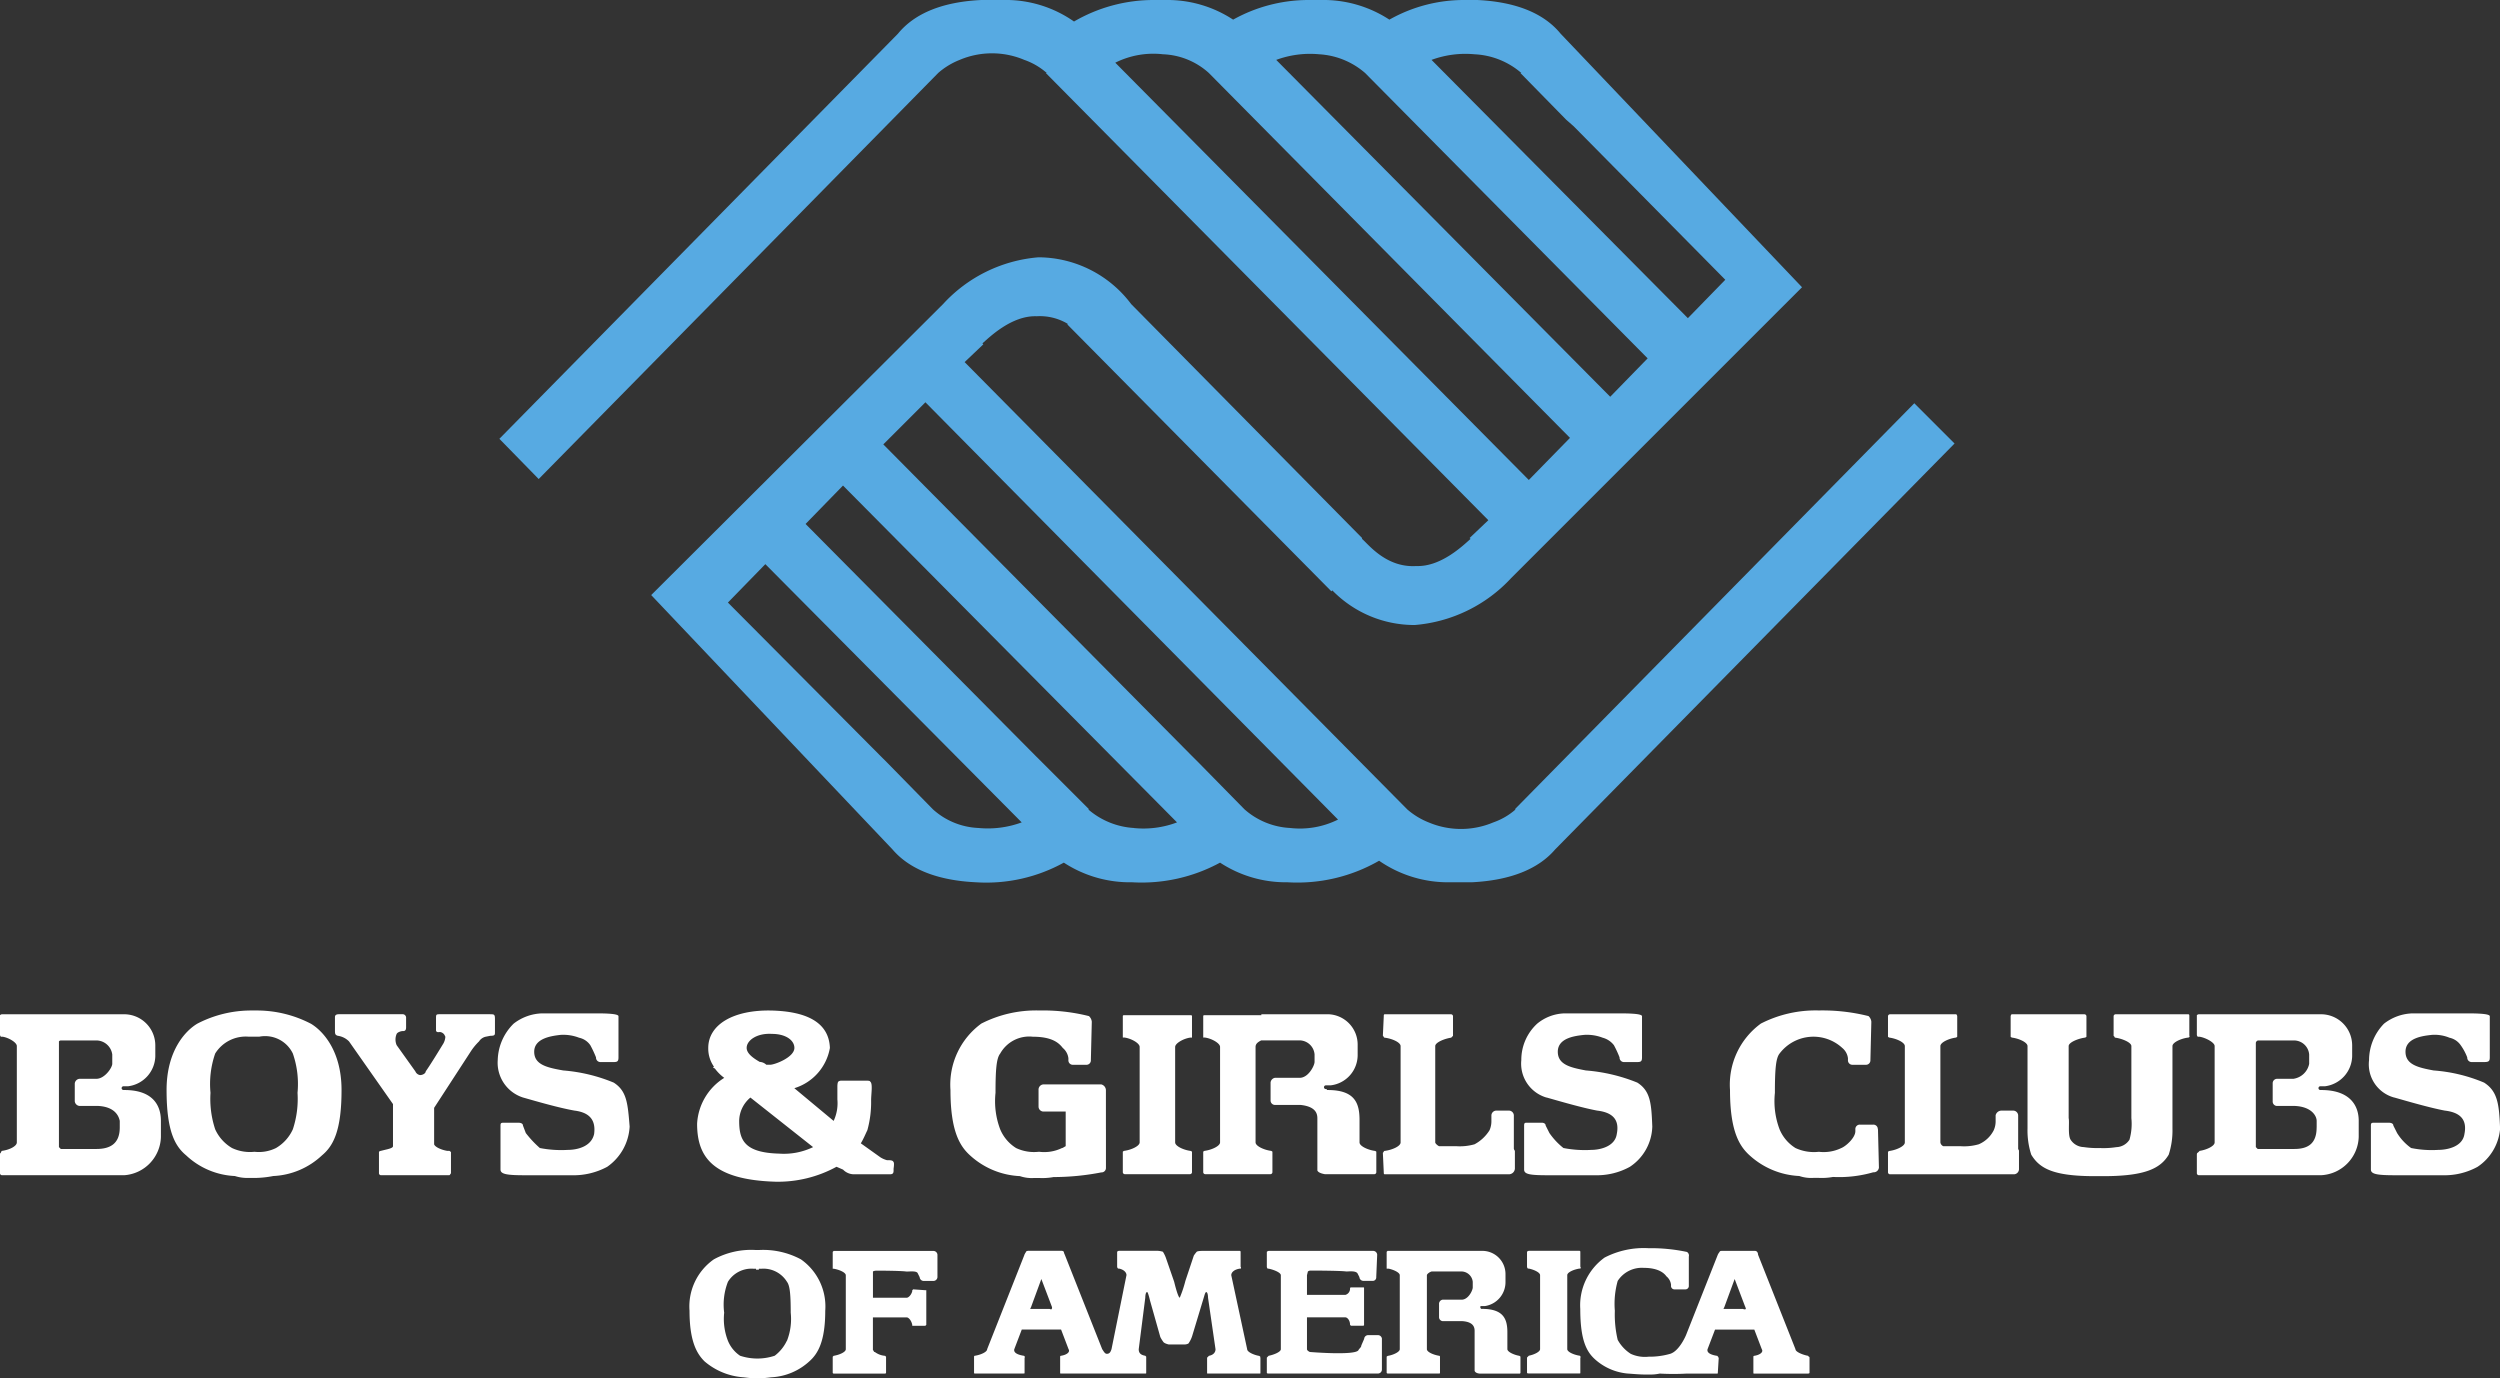 <svg xmlns="http://www.w3.org/2000/svg" width="175.748" height="96.884" viewBox="0 0 175.748 96.884">
  <rect x="0" y="0" width="175.748" height="96.884" fill="#333333" stroke="none"/>
  <g id="Boys_and_Girls_club_logo" data-name="Boys and Girls club logo" transform="translate(0 -45.66)">
    <path id="Path_85341" data-name="Path 85341" d="M143.078,74.009l-28.086,28.545h.066a4.73,4.73,0,0,1-1.58.922,5.834,5.834,0,0,1-4.537,0,5.185,5.185,0,0,1-1.514-.922L76.317,71.115l1.315-1.25-.065-.066c.46-.395,2.039-1.973,3.814-1.907a3.812,3.812,0,0,1,2.171.526v.065L102.1,87.23l.066-.066a8.057,8.057,0,0,0,5.789,2.434,10.385,10.385,0,0,0,6.773-3.289l20.457-20.456L118.214,48.028c-1.184-1.447-3.156-2.236-5.854-2.368h-.938a10.66,10.66,0,0,0-5.246,1.381,8.477,8.477,0,0,0-4.8-1.381h-.934a10.877,10.877,0,0,0-5.25,1.381,8.411,8.411,0,0,0-4.735-1.381H89.6a11.113,11.113,0,0,0-5.594,1.513,8.362,8.362,0,0,0-5-1.513H77.484c-2.7.132-4.67.921-5.854,2.368L43.61,76.508l2.763,2.828L74.458,50.79a5.177,5.177,0,0,1,1.513-.921,5.825,5.825,0,0,1,4.538,0,4.743,4.743,0,0,1,1.579.921h-.066l31.111,31.44-1.316,1.25.066.065c-.461.395-2.039,1.973-3.814,1.907-2.105.132-3.354-1.513-3.814-1.907V83.48L88.025,67.037a8.194,8.194,0,0,0-6.512-3.289A10.218,10.218,0,0,0,74.8,67.037L54.283,87.493l16.97,17.89c1.184,1.381,3.157,2.172,5.854,2.3a11.265,11.265,0,0,0,6.183-1.381,8.493,8.493,0,0,0,4.8,1.381,11.526,11.526,0,0,0,6.183-1.381,8.428,8.428,0,0,0,4.736,1.381,11.535,11.535,0,0,0,6.445-1.514,8.519,8.519,0,0,0,5,1.514h1.514c2.7-.131,4.67-.922,5.854-2.3l28.086-28.545-2.829-2.829ZM112.164,49.476a5.422,5.422,0,0,1,3.289,1.315h-.066l3.223,3.289.525.46,10.656,10.787-2.631,2.7L109.139,49.87a6.884,6.884,0,0,1,3.025-.394Zm-10.918,0a5.4,5.4,0,0,1,3.223,1.315l19.863,20.061-2.631,2.7L98.221,49.87a6.881,6.881,0,0,1,3.025-.394Zm-14.339.591a6,6,0,0,1,3.354-.592,5.085,5.085,0,0,1,3.223,1.315l25.389,25.652-2.895,2.96Zm-9.6,53.8a5.086,5.086,0,0,1-3.223-1.316l-3.223-3.289-.46-.459L59.676,88.019l2.631-2.7,18.022,18.154a6.885,6.885,0,0,1-3.025.395Zm10.918,0A5.4,5.4,0,0,1,85,102.555h.065l-3.289-3.289-.46-.459L65.135,82.494l2.631-2.7,23.481,23.679A6.642,6.642,0,0,1,88.222,103.871Zm10.985,0a5.241,5.241,0,0,1-3.224-1.316L92.76,99.266l-.46-.459L70.6,76.9l2.96-2.96,29.006,29.336a6,6,0,0,1-3.354.592Z" transform="translate(-8.504)" fill="#57aae2" fill-rule="evenodd"/>
    <path id="Path_85342" data-name="Path 85342" d="M17.252,122.287h-.066a.132.132,0,0,1,0-.264h.329a2.184,2.184,0,0,0,1.907-2.1v-.789a2.19,2.19,0,0,0-2.17-2.172H8.635a.23.23,0,0,0-.131.066v1.381a.208.208,0,0,0,.066.133H8.7c.4.064.987.395.987.656v6.775c0,.264-.526.525-1.053.592a.231.231,0,0,0-.065.131c-.066,0-.066.133-.066.133v1.314a.143.143,0,0,0,.131.133h8.617a2.772,2.772,0,0,0,2.565-2.7v-1.119c0-1.183-.657-2.169-2.565-2.169Zm-.329,2.631c0,1.184-.724,1.514-1.645,1.514h-2.5l-.066-.066-.065-.066v-7.432a.2.2,0,0,1,.131-.066h2.5a1.137,1.137,0,0,1,1.118.988v.656c0,.264-.526,1.053-1.118,1.053H14.16a.368.368,0,0,0-.4.328v1.25a.369.369,0,0,0,.4.33h1.25c1.184.064,1.447.723,1.513,1.051Zm154.766-2.631h-.066a.132.132,0,0,1,0-.264h.33a2.184,2.184,0,0,0,1.906-2.1v-.789a2.19,2.19,0,0,0-2.17-2.172h-8.617a.234.234,0,0,0-.131.066v1.381a.208.208,0,0,0,.066.133h.131c.4.064,1.053.395,1.053.656v6.775c0,.264-.592.525-1.053.592l-.131.131c-.066,0-.066.133-.066.133v1.314a.143.143,0,0,0,.131.133h8.617a2.782,2.782,0,0,0,2.631-2.7v-1.119c0-1.183-.724-2.169-2.631-2.169Zm-.328,2.631c0,1.184-.658,1.514-1.58,1.514h-2.564l-.066-.066-.064-.066V119s0-.131.064-.131c0-.066.133-.066.133-.066h2.5a1.073,1.073,0,0,1,1.053.988v.656a1.323,1.323,0,0,1-1.117,1.053H168.6a.31.31,0,0,0-.328.328v1.25a.311.311,0,0,0,.328.33h1.25c1.184.064,1.514.723,1.514,1.051v.46ZM42.97,116.959H39.484c-.329,0-.329,0-.329.33v.789c0,.2.263.131.263.131a.424.424,0,0,1,.329.2l.066.133a1.133,1.133,0,0,1-.131.459c-.2.33-.921,1.514-1.25,1.975,0,.131-.2.262-.4.262a.437.437,0,0,1-.329-.262l-1.315-1.842a1,1,0,0,1,0-.789c.066-.133.329-.2.4-.2.132,0,.264,0,.264-.264v-.658a.242.242,0,0,0-.264-.264H32.38c-.131,0-.329,0-.329.2v.855c0,.33,0,.395.2.461a1.375,1.375,0,0,1,.789.395l3.091,4.406v2.961c0,.131-.329.2-.592.262l-.263.066a.23.23,0,0,0-.131.066v1.512a.143.143,0,0,0,.131.133h4.8c.065,0,.065-.066.131-.133v-1.512c-.066,0-.066-.066-.131-.066h-.132c-.4-.066-.855-.264-.921-.461v-2.564l2.565-3.947a4.068,4.068,0,0,1,.592-.723.752.752,0,0,1,.461-.328l.329-.066c.329,0,.329-.066.329-.264v-.92c0-.33-.065-.33-.328-.33Zm107.409,9.473v-2.369a.353.353,0,0,0-.33-.328h-.854a.427.427,0,0,0-.4.328v.461a1.546,1.546,0,0,1-.133.592,2.1,2.1,0,0,1-1.053.986,3.71,3.71,0,0,1-1.314.133h-1.184a.348.348,0,0,1-.2-.264V119.2c0-.262.592-.525,1.051-.592a.211.211,0,0,0,.133-.064v-1.447a.235.235,0,0,0-.066-.133h-4.67a.143.143,0,0,0-.131.133v1.447a.206.206,0,0,0,.131.064c.461.066,1.053.33,1.053.592v6.775c0,.264-.592.525-1.053.592a.205.205,0,0,0-.131.066v1.447a.143.143,0,0,0,.131.131h8.748a.369.369,0,0,0,.33-.395v-1.25a.2.2,0,0,0-.066-.13Zm-35.453,0v-2.369a.351.351,0,0,0-.328-.328h-.922a.351.351,0,0,0-.328.328v.461a1.585,1.585,0,0,1-.131.592,2.805,2.805,0,0,1-1.053.986,3.8,3.8,0,0,1-1.316.133h-1.184c-.131-.066-.264-.2-.264-.264V119.2c0-.262.658-.525,1.119-.592a2.99,2.99,0,0,0,.13-.13v-1.381a.141.141,0,0,0-.131-.133h-4.67c-.066,0-.066.066-.066.133l-.064,1.381c.064,0,0,.066.064.066a.064.064,0,0,0,.066.064c.525.066,1.117.33,1.117.592v6.775c0,.264-.592.525-1.117.592a.065.065,0,0,0-.066.066c-.064,0,0,.064-.064.064l.064,1.383c0,.064,0,.131.066.131H114.6a.425.425,0,0,0,.4-.4v-1.25a.238.238,0,0,1-.065-.13Zm41.24-.067a6.382,6.382,0,0,1-1.184-.066,1.134,1.134,0,0,1-.92-.525c-.2-.328-.066-1.25-.133-1.514V119.2c0-.262.658-.525,1.119-.592a.208.208,0,0,0,.131-.064v-1.447a.143.143,0,0,0-.131-.133h-5.131a.231.231,0,0,0-.066.133v1.447a.209.209,0,0,0,.133.064c.461.066,1.053.33,1.053.592v5.789a5.535,5.535,0,0,0,.262,1.842c.592.986,1.58,1.512,4.473,1.512h.592c2.9,0,4.014-.525,4.6-1.512a5.535,5.535,0,0,0,.262-1.842V119.2c0-.262.594-.525,1.053-.592,0,0,.133,0,.133-.064.064-.066,0-.066,0-.066v-1.381c0-.066,0-.133-.066-.133H157.22a.141.141,0,0,0-.131.133v1.381l.064.066a.064.064,0,0,0,.066.064c.461.066,1.119.33,1.119.592v5.064a4.068,4.068,0,0,1-.133,1.514,1.134,1.134,0,0,1-.92.525,6,6,0,0,1-1.119.066Zm-15.654-1.316a.31.31,0,0,0-.328-.328h-.922a.31.31,0,0,0-.328.328v.133c0,.461-.658,1.053-.986,1.184a2.836,2.836,0,0,1-1.578.264,3.089,3.089,0,0,1-1.645-.264,2.835,2.835,0,0,1-1.119-1.316,5.6,5.6,0,0,1-.328-2.564c0-1.644.066-2.434.328-2.762a2.989,2.989,0,0,1,4.408-.395,1.119,1.119,0,0,1,.4.723v.133a.31.31,0,0,0,.328.328h.922a.31.31,0,0,0,.328-.328l.066-2.7a.613.613,0,0,0-.2-.395,13.3,13.3,0,0,0-3.486-.395,8.448,8.448,0,0,0-4.078.92,5.313,5.313,0,0,0-2.172,4.67c0,2.895.658,3.947,1.383,4.6a5.563,5.563,0,0,0,3.486,1.447,2.577,2.577,0,0,0,.986.133h.4a4.333,4.333,0,0,0,.986-.066,8.66,8.66,0,0,0,2.828-.328.37.37,0,0,0,.4-.33l-.067-2.7Zm-54.263,0v-2.761a.427.427,0,0,0-.329-.395H81.842a.369.369,0,0,0-.329.395v1.184a.352.352,0,0,0,.329.33h1.579v2.434c-.131.064-.2.131-.263.131a2.842,2.842,0,0,1-1.579.264h-.065a2.956,2.956,0,0,1-1.579-.264,2.833,2.833,0,0,1-1.118-1.316,5.576,5.576,0,0,1-.329-2.564c0-1.644.066-2.434.329-2.762a2.337,2.337,0,0,1,2.3-1.184c1.381,0,1.842.459,2.1.789a1.119,1.119,0,0,1,.395.723v.133a.31.31,0,0,0,.329.328h.921a.31.31,0,0,0,.329-.328l.065-2.7a.613.613,0,0,0-.2-.395,13.286,13.286,0,0,0-3.486-.395,8.451,8.451,0,0,0-4.078.92,5.315,5.315,0,0,0-2.171,4.67c0,2.895.658,3.947,1.381,4.6A5.565,5.565,0,0,0,80.2,128.34a2.585,2.585,0,0,0,.986.133h.395a4.343,4.343,0,0,0,.987-.066,17.7,17.7,0,0,0,3.354-.328.312.312,0,0,0,.329-.33v-2.7h0Zm-55.908-7.432a8.219,8.219,0,0,0-3.815-.92H26.2a8.214,8.214,0,0,0-3.815.92c-.789.461-2.171,1.842-2.171,4.67,0,2.895.592,3.947,1.382,4.6a5.345,5.345,0,0,0,3.42,1.447,2.874,2.874,0,0,0,.987.133h.526a7.119,7.119,0,0,0,1.184-.133,5.351,5.351,0,0,0,3.42-1.447c.789-.656,1.381-1.709,1.381-4.6,0-2.828-1.381-4.209-2.17-4.67Zm-1.25,7.432a2.92,2.92,0,0,1-1.184,1.316,2.717,2.717,0,0,1-1.513.264,2.956,2.956,0,0,1-1.579-.264,2.925,2.925,0,0,1-1.184-1.316,6.81,6.81,0,0,1-.329-2.564,6.528,6.528,0,0,1,.329-2.762A2.527,2.527,0,0,1,26,118.539h.723a2.162,2.162,0,0,1,2.368,1.184,6.543,6.543,0,0,1,.329,2.762A6.793,6.793,0,0,1,29.091,125.049Zm35.716,9.142a5.626,5.626,0,0,0-2.96-.656h-.2a5.466,5.466,0,0,0-2.96.656,4.039,4.039,0,0,0-1.71,3.619c0,2.17.526,3.025,1.053,3.551a4.706,4.706,0,0,0,2.7,1.119c.066,0,.46.064.724.064h.591c.263,0,.658-.064.724-.064a4.269,4.269,0,0,0,2.631-1.119c.592-.525,1.118-1.381,1.118-3.551a4.045,4.045,0,0,0-1.711-3.619Zm-.987,5.723a2.846,2.846,0,0,1-.855,1.053,3.858,3.858,0,0,1-2.435,0,2.32,2.32,0,0,1-.854-1.053,4.222,4.222,0,0,1-.263-1.973,4.415,4.415,0,0,1,.263-2.17,1.941,1.941,0,0,1,1.776-.922h.2v.066h.2v-.066h.2a1.942,1.942,0,0,1,1.776.922c.2.262.263.855.263,2.17a4.214,4.214,0,0,1-.262,1.973ZM92.3,126.629a.2.2,0,0,0-.132-.066c-.46-.066-1.052-.328-1.052-.592v-6.709c0-.264.592-.592,1.052-.658H92.3v-1.512c0-.066-.066-.066-.132-.066h-4.6c-.065,0-.131,0-.131.066V118.6h.131c.461.066,1.053.395,1.053.658v6.709c0,.264-.592.525-1.053.592a.2.2,0,0,0-.131.066v1.447a.143.143,0,0,0,.131.131h4.6a.142.142,0,0,0,.132-.131v-1.447Zm27.3,14.4a.063.063,0,0,0-.064-.066c-.4-.064-.855-.264-.855-.461v-5.2c0-.2.459-.4.855-.461h.064a.091.091,0,0,0,0-.131v-1.053a.064.064,0,0,0-.064-.066h-3.553a.226.226,0,0,0-.131.066v1.053a.2.2,0,0,0,.064.131h.066c.33.066.789.264.789.461v5.2c0,.2-.459.4-.789.461a6.025,6.025,0,0,0-.13.132v1.051c0,.066.064.066.131.066h3.553c.064,0,.064,0,.064-.066V141.1s.066-.067,0-.067Zm-14.338-14.4a.2.2,0,0,0-.131-.066c-.461-.066-1.053-.328-1.053-.592v-1.578c0-1.184-.33-2.105-2.236-2.105h-.066v-.066h-.066a.131.131,0,1,1,0-.262h.33a2.146,2.146,0,0,0,1.906-2.17v-.658a2.134,2.134,0,0,0-2.1-2.172h-4.67v.066H93.221c-.066,0-.131,0-.131.066V118.6h.131c.46.066,1.053.395,1.053.658v6.709c0,.264-.592.525-1.053.592a.2.2,0,0,0-.131.066v1.447a.142.142,0,0,0,.131.131h4.6a.143.143,0,0,0,.133-.131v-1.447a.206.206,0,0,0-.133-.066c-.459-.066-1.052-.328-1.052-.592v-6.709c0-.2.131-.328.4-.461h2.695a1.073,1.073,0,0,1,1.053.988v.525c0,.264-.461,1.184-1.117,1.117H98.155a.369.369,0,0,0-.33.395v1.186a.311.311,0,0,0,.33.328H99.93c1.25.131,1.184.789,1.184,1.053v3.551c.066.2.527.264.527.264h3.486a.143.143,0,0,0,.131-.131v-1.448Zm10.129,14.4a.2.2,0,0,0-.131-.066c-.33-.064-.789-.264-.789-.461v-1.184c0-.92-.264-1.645-1.777-1.645h-.064a.222.222,0,0,1-.066-.131.064.064,0,0,1,.066-.066h.262a1.7,1.7,0,0,0,1.447-1.709v-.527a1.63,1.63,0,0,0-1.645-1.645h-6.643l-.066.066v1.184h.133c.328.066.789.264.789.461v5.2c0,.2-.461.4-.789.461a.208.208,0,0,0-.133.066v1.117a.065.065,0,0,0,.066.066h3.617c.066,0,.066,0,.066-.066v-1.115a.065.065,0,0,0-.066-.066c-.395-.064-.855-.264-.855-.461v-5.2c0-.066.133-.2.33-.264h2.039a.81.81,0,0,1,.855.725v.4c0,.2-.33.92-.855.855h-1.25a.3.3,0,0,0-.264.328v.922a.282.282,0,0,0,.264.262h1.381c.922.066.855.592.855.789v2.7c.066.2.395.2.395.2h2.762a.065.065,0,0,0,.066-.066v-1.12ZM45.271,122.814c.921.262,2.5.723,3.618.92,1.053.131,1.513.658,1.381,1.645-.2.92-1.25,1.117-1.842,1.117a7.881,7.881,0,0,1-1.973-.131,7.464,7.464,0,0,1-.987-1.053l-.2-.525c0-.133-.131-.2-.329-.2h-.987c-.2,0-.263,0-.263.2v3.092c0,.328.46.4,1.71.4h3.289a4.994,4.994,0,0,0,2.5-.592,3.677,3.677,0,0,0,1.579-2.83c-.132-1.643-.2-2.5-1.118-3.09a11.67,11.67,0,0,0-3.552-.855c-1.118-.2-2.039-.395-2.039-1.316,0-.986,1.315-1.117,1.842-1.184a3.071,3.071,0,0,1,1.315.2,1.274,1.274,0,0,1,.789.527,7.677,7.677,0,0,1,.4.855.31.31,0,0,0,.329.328h.921c.263,0,.329-.066.329-.328v-2.895c0-.2-1.119-.2-1.645-.2H46.651a3.4,3.4,0,0,0-2.039.723,3.721,3.721,0,0,0-1.118,2.566A2.565,2.565,0,0,0,45.271,122.814Zm71.958,0c.92.262,2.5.723,3.551.92,1.119.131,1.58.658,1.383,1.645-.133.92-1.25,1.117-1.777,1.117a7.881,7.881,0,0,1-1.973-.131,4.879,4.879,0,0,1-.986-1.053l-.264-.525c0-.133-.131-.2-.262-.2h-1.053c-.133,0-.2,0-.2.2v3.092c0,.328.395.4,1.645.4h3.354a4.806,4.806,0,0,0,2.434-.592,3.5,3.5,0,0,0,1.578-2.83c-.064-1.643-.131-2.5-1.051-3.09a12.1,12.1,0,0,0-3.619-.855c-1.051-.2-1.973-.395-1.973-1.316,0-.986,1.25-1.117,1.842-1.184a3.076,3.076,0,0,1,1.316.2,1.469,1.469,0,0,1,.789.527,7.871,7.871,0,0,1,.395.855.31.31,0,0,0,.328.328h.922c.262,0,.328-.066.328-.328v-2.895c0-.2-1.119-.2-1.711-.2h-3.684a3.15,3.15,0,0,0-1.973.723,3.454,3.454,0,0,0-1.117,2.566,2.482,2.482,0,0,0,1.775,2.631Zm59.591,0c.92.262,2.5.723,3.551.92,1.119.131,1.578.658,1.381,1.645-.131.92-1.248,1.117-1.84,1.117a7.289,7.289,0,0,1-1.908-.131,3.645,3.645,0,0,1-.986-1.053l-.264-.525c0-.133-.131-.2-.328-.2h-.988c-.2,0-.262,0-.262.2v3.092c0,.328.459.4,1.709.4h3.355a4.806,4.806,0,0,0,2.434-.592,3.571,3.571,0,0,0,1.578-2.6v-.23c-.066-1.643-.2-2.5-1.117-3.09a11.217,11.217,0,0,0-3.553-.855c-1.053-.2-1.973-.395-1.973-1.316,0-.986,1.25-1.117,1.842-1.184a2.742,2.742,0,0,1,1.25.2,1.279,1.279,0,0,1,.789.527,3.755,3.755,0,0,1,.459.855.311.311,0,0,0,.33.328h.855c.328,0,.4-.066.4-.328v-2.895c0-.2-1.119-.2-1.711-.2h-3.684a3.4,3.4,0,0,0-2.039.723,3.687,3.687,0,0,0-1.053,2.566,2.417,2.417,0,0,0,1.778,2.631Zm-105.5,4.538c-.065-.131-.2-.131-.46-.131a1.645,1.645,0,0,1-.46-.2l-1.381-.986c.2-.33.329-.658.46-.922a7.4,7.4,0,0,0,.264-2.1c0-.461.131-1.186-.066-1.316,0-.066-.2-.066-.2-.066H67.637a.324.324,0,0,0-.2.066c-.066.066-.066.328-.066.328v.922a2.943,2.943,0,0,1-.263,1.512l-2.763-2.3a3.61,3.61,0,0,0,2.5-2.828c-.066-1.842-1.71-2.566-4.078-2.631-2.7-.066-4.473.986-4.473,2.631a2.213,2.213,0,0,0,.4,1.314l-.066.066.132.066a3.124,3.124,0,0,0,.658.656,4.055,4.055,0,0,0-1.908,3.223c0,2.3,1.053,3.947,5.525,4.078a8.581,8.581,0,0,0,4.275-1.051l.46.2a1.071,1.071,0,0,0,.724.328h2.565c.2,0,.263-.066.263-.264v-.131s.064-.393,0-.459Zm-8.55-9.01c.987,0,1.579.459,1.579.986,0,.658-1.381,1.184-1.71,1.184h-.264a.712.712,0,0,0-.46-.2c-.46-.264-.921-.592-.921-.986C60.992,118.8,61.715,118.275,62.768,118.342Zm.525,8.418c-2.433-.066-2.828-.92-2.828-2.3a2.176,2.176,0,0,1,.79-1.643l4.407,3.484A4.714,4.714,0,0,1,63.293,126.76Zm42.359,13.023a.284.284,0,0,0-.264-.264h-.723a.284.284,0,0,0-.264.264l-.2.461c0,.131-.131.2-.2.328-.2.4-3.42.131-3.42.131-.133-.064-.2-.131-.2-.2v-2.234h2.7c.131,0,.328.2.328.525l.066.066h.853a.065.065,0,0,0,.066-.066v-2.564c0-.066,0-.066-.066-.066h-.853a.065.065,0,0,0-.066.066.448.448,0,0,1-.328.459h-2.7v-1.381l.064-.264a.335.335,0,0,1,.2-.064s2.037,0,2.5.064c.2,0,.658-.064.789.133l.133.262a.282.282,0,0,0,.262.264h.658a.242.242,0,0,0,.264-.264l.066-1.578a.286.286,0,0,0-.264-.264H97.692a.226.226,0,0,0-.131.066v1.053a.2.2,0,0,0,.064.131h.066c.33.066.855.264.855.461v5.2c0,.2-.525.4-.855.461a6.025,6.025,0,0,0-.13.132v1.051c0,.066.064.066.131.066h7.695a.282.282,0,0,0,.264-.264v-2.169h0ZM74.146,133.6H67.109l-.066.066v1.184h.066c.395.066.854.264.854.461v5.2c0,.2-.46.4-.854.461l-.066.066v1.117a.065.065,0,0,0,.066.066h3.618a.065.065,0,0,0,.066-.066v-1.116l-.066-.066A1.372,1.372,0,0,1,70,140.7c-.065,0-.065,0-.065-.064l-.066-.066v-2.3H72.24c.132,0,.329.2.395.525v.066h.921l.066-.066v-2.434h-.066L72.7,136.3l-.066.066v.066c-.065.262-.263.459-.395.459H69.872v-1.842c.066-.064.263-.064.263-.064s1.645,0,2.1.064c.263,0,.724-.064.79.133l.131.262a.283.283,0,0,0,.263.264h.724a.283.283,0,0,0,.263-.264v-1.578a.284.284,0,0,0-.264-.265Zm6.644,0s-.132,0-.132.066a.977.977,0,0,0-.131.2Z" transform="translate(-8.504)" fill="#fff" fill-rule="evenodd"/>
    <path id="Path_85343" data-name="Path 85343" d="M97.1,141.1v-.066a.2.2,0,0,0-.131-.066c-.329-.064-.79-.264-.79-.461l-1.118-5.2c0-.2.2-.4.592-.461h.065a.091.091,0,0,0,0-.131v-1.053a.064.064,0,0,0-.065-.066H93.024s-.329,0-.395.066a2.578,2.578,0,0,0-.2.264l-.592,1.775a8.306,8.306,0,0,1-.395,1.184c-.131,0-.395-1.117-.395-1.117l-.592-1.711a2.251,2.251,0,0,0-.2-.4,1.461,1.461,0,0,0-.461-.067H87.169a.23.23,0,0,0-.131.066v1.053a.2.2,0,0,0,.066.131h.065c.329.066.526.264.526.461l-1.052,5.2c-.066.2-.131.33-.329.33-.131,0-.2-.133-.329-.33l-2.631-6.643a.656.656,0,0,1-.066-.2.2.2,0,0,0-.131-.066H80.79s-.132,0-.132.066a.977.977,0,0,0-.131.2L77.9,140.506c0,.2-.46.4-.855.461a.065.065,0,0,0-.066.066v1.117c0,.066,0,.066.066.066h3.42c.066,0,.066,0,.066-.066V141.1s.066-.066,0-.066a.065.065,0,0,0-.066-.066c-.395-.064-.723-.2-.657-.461l.526-1.381h2.763l.526,1.381c.132.2-.131.4-.526.461a.065.065,0,0,0-.066.066v1.117c0,.066,0,.066.066.066h5.919c.066,0,.066,0,.066-.066v-1.117l-.066-.066c-.395-.064-.46-.264-.46-.461l.46-3.617s0-.4.132-.4c.065,0,.2.592.2.592l.724,2.566a2.1,2.1,0,0,0,.2.328c.065.131.395.2.395.2h1.118a.652.652,0,0,0,.263-.066,1.879,1.879,0,0,0,.263-.525l.854-2.828s.066-.264.132-.264c.131,0,.131.4.131.4l.526,3.617c0,.2-.131.4-.46.461a437910170341.064,437910170341.064,0,0,1-.132.132v1.051c0,.066,0,.066.066.066h3.617c.066,0,.066,0,.066-.066V141.1h0Zm-14.668-3.422c0,.066-.132,0-.132,0H80.921l.065-.131.724-1.973.724,1.906S82.5,137.613,82.434,137.678Zm53.211,3.355a.063.063,0,0,0-.064-.066c-.33-.064-.855-.264-.855-.461l-2.631-6.643a.324.324,0,0,0-.066-.2.2.2,0,0,0-.131-.066h-2.369s-.131,0-.131.066a.933.933,0,0,0-.131.2l-2.236,5.656s-.461,1.119-1.119,1.316a5.285,5.285,0,0,1-1.512.2,2.39,2.39,0,0,1-1.25-.2,2.7,2.7,0,0,1-.922-.986,7.751,7.751,0,0,1-.2-2.039,5.958,5.958,0,0,1,.2-2.1,2.019,2.019,0,0,1,1.842-.92c1.053,0,1.447.4,1.58.592a.894.894,0,0,1,.328.592v.064a.241.241,0,0,0,.264.264h.723a.241.241,0,0,0,.264-.264v-2.039a.294.294,0,0,0-.133-.328,12.164,12.164,0,0,0-2.695-.264,6.007,6.007,0,0,0-3.092.658,4.131,4.131,0,0,0-1.711,3.617c0,2.236.461,3.025,1.053,3.553a3.96,3.96,0,0,0,2.3.986c.066,0,.789.066,1.117.066h.33a3.2,3.2,0,0,0,.789-.066,16.87,16.87,0,0,0,1.906,0H129.2c.066,0,.066,0,.066-.066l.064-1.051c-.064,0,0-.066-.064-.066a.065.065,0,0,0-.066-.066c-.4-.064-.723-.2-.658-.461l.527-1.381h2.762l.527,1.381c.131.2-.133.4-.527.461a.065.065,0,0,0-.066.066v1.117c0,.066,0,.066.066.066h3.75c.064,0,.131,0,.131-.066V141.1s0-.067-.068-.067Zm-4.407-3.355c-.066.066-.2,0-.2,0H129.66l.064-.131.725-1.973.723,1.906A.676.676,0,0,1,131.238,137.678Z" transform="translate(-8.504)" fill="#fff" fill-rule="evenodd"/>
  </g>
</svg>
